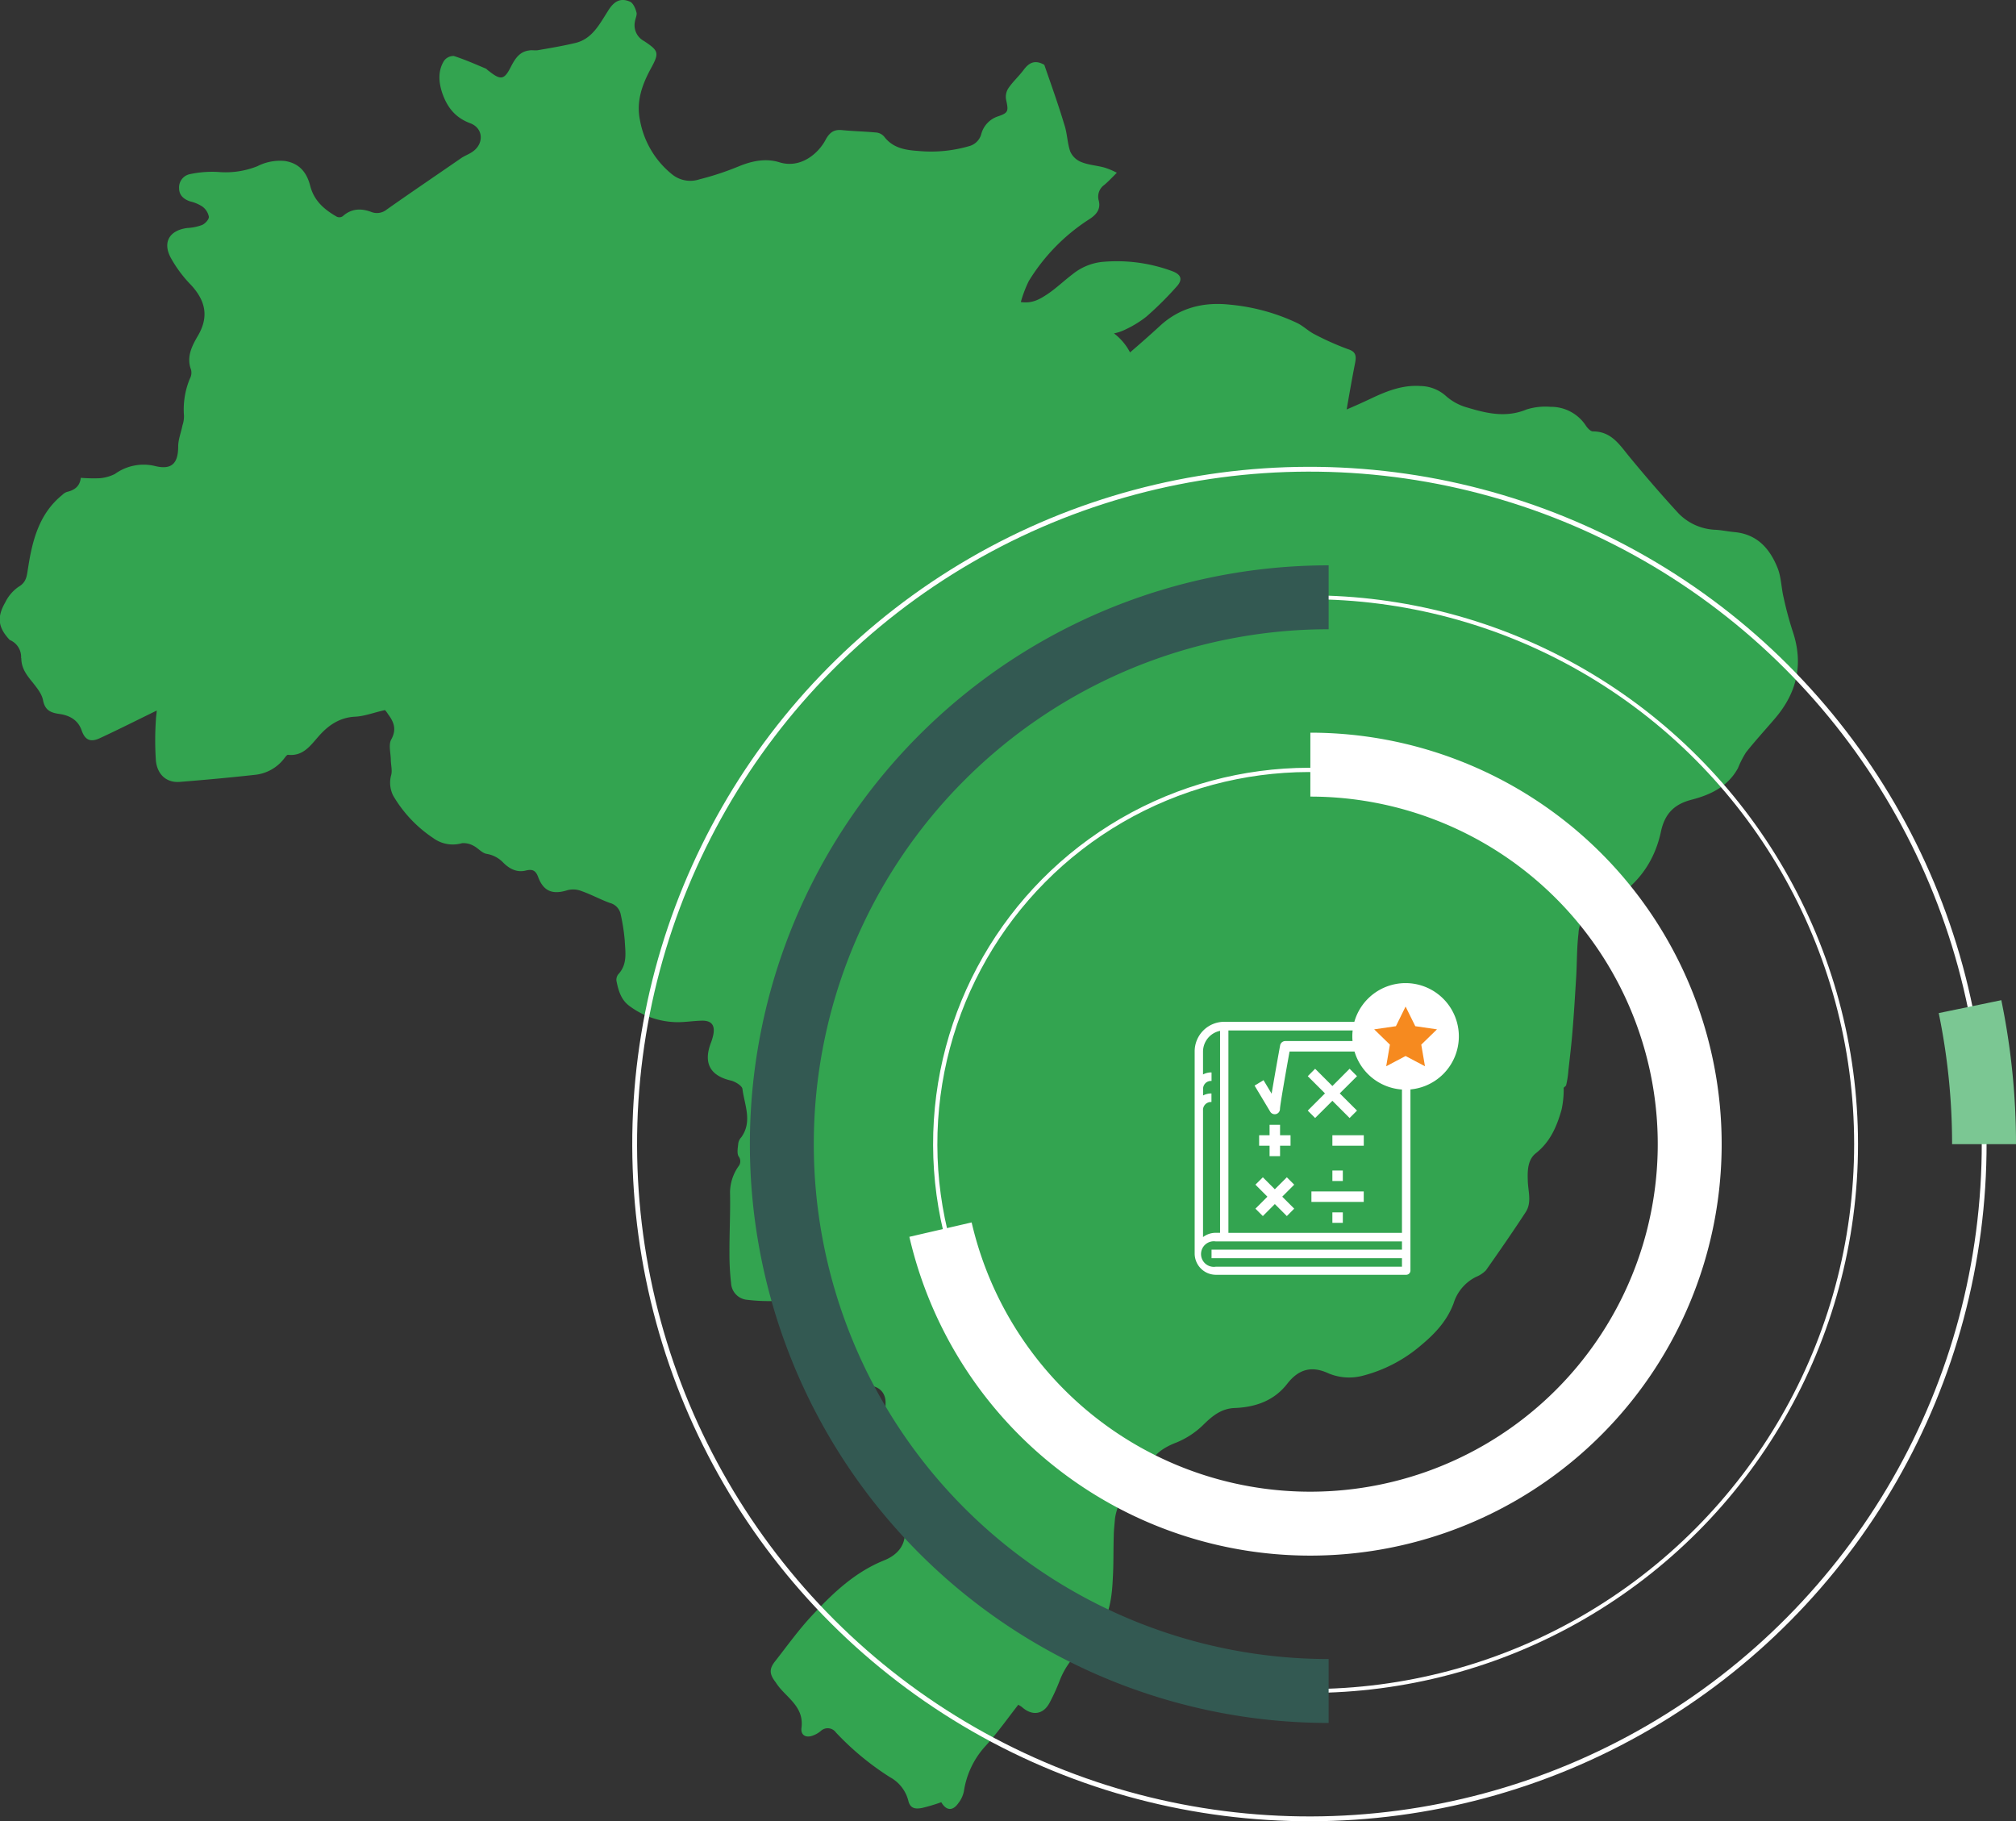 <svg class="{{ .class }}" xmlns="http://www.w3.org/2000/svg" viewBox="0 0 473.14 427.42"><rect x="0" y="0" width="473.14" height="427.42" fill="#333333" stroke="none"/><defs><style>.cls-1{fill:#33a450;}.cls-2,.cls-3,.cls-4,.cls-5,.cls-6,.cls-7,.cls-8{fill:none;}.cls-2,.cls-3,.cls-5,.cls-7,.cls-8{stroke:#fff;}.cls-2{stroke-width:20px;}.cls-3{stroke-width:1.13px;}.cls-4{stroke:#7bc793;}.cls-4,.cls-6,.cls-8{stroke-width:15px;}.cls-5{stroke-width:0.91px;}.cls-6{stroke:#335952;}.cls-9{fill:#fff;}.cls-10{fill:#f68a1f;}</style></defs><title>ilustracao4</title><path class="cls-1" d="M69.82,294.87c0,2.34,1.21,3.95,2.6,5.64,1,1.27,2.19,2.7,2.49,4.2.46,2.48,1.85,3,3.94,3.29,2.36.35,4.33,1.45,5.15,3.9.81,2.27,2.11,2.8,4.36,1.72,4.42-2.05,8.83-4.28,13.24-6.43,0,.55-.16,1.36-.19,2.17a70.29,70.29,0,0,0,0,9.62c.35,3.3,2.56,5.19,5.6,4.95,5.89-.47,11.69-1,17.56-1.65a9.88,9.88,0,0,0,7.06-4c.24-.29.56-.77.84-.7,3.53.35,5.22-2.2,7.2-4.43,2.22-2.51,4.86-4.33,8.44-4.52,2.24-.09,4.51-1,7.07-1.55a6.31,6.31,0,0,1,.7.94c1.4,1.86,2.08,3.6.74,6-.63,1.21-.12,3.06-.08,4.67,0,1.17.37,2.49.1,3.59a6.73,6.73,0,0,0,.47,4.9,30.36,30.36,0,0,0,9.41,9.95,7.75,7.75,0,0,0,6.74,1.18,4.83,4.83,0,0,1,2.65.59c1.12.55,2,1.73,3.12,1.92a6.87,6.87,0,0,1,3.84,2c1.47,1.5,3.25,2.44,5.36,1.91,1.59-.39,2.34,0,2.91,1.57,1.25,3.31,3.38,4.13,6.8,3.06a5.31,5.31,0,0,1,3.33.18c2.31.81,4.47,2,6.69,2.8a3.45,3.45,0,0,1,2.55,2.76,46.44,46.44,0,0,1,.93,6c.13,2.77.71,5.6-1.53,8a2.11,2.11,0,0,0-.42,1.48c.45,2.3,1.07,4.49,3.07,5.95a19.16,19.16,0,0,0,11.26,3.79c1.8,0,3.66-.29,5.54-.35,2.42-.1,3.31,1,2.87,3.28a12.65,12.65,0,0,1-.5,1.74c-1.94,4.92-.27,7.93,4.76,9.06,1,.28,2.52,1.24,2.58,1.95.47,3.74,2.39,7.63-.28,11.34a2.63,2.63,0,0,0-.7,1.4c-.1,1-.36,2.28.06,3.05a1.88,1.88,0,0,1,0,2.34,10.86,10.86,0,0,0-2,6.08c.11,4.75-.15,9.53-.13,14.29a59.59,59.59,0,0,0,.38,7.07,4.14,4.14,0,0,0,3.44,3.86,42.54,42.54,0,0,0,8.2.25,11.51,11.51,0,0,1,12.4,12.68,25.65,25.65,0,0,0,.29,5.91c.28,2.49,1.13,3,3.59,2.32,1.15-.27,2.28-.72,3.44-.9,2.84-.41,5,1.22,4.9,4.1a43.41,43.41,0,0,1-1.3,9.72c-.89,3.48-1.17,3.41,1.94,5.23a8.32,8.32,0,0,1,4.32,8.11c-.09,2.34-.54,4.62-.44,6.95.19,3.58-2.07,5.64-4.68,6.74-7.06,2.8-12.23,7.79-17.2,13.12-3.07,3.3-5.66,6.92-8.43,10.46-1.56,1.92-1.56,3.09,0,5.12a12.94,12.94,0,0,0,1.3,1.7c2.36,2.6,5.31,4.7,4.75,9-.22,1.73,1.09,2.43,2.74,1.76a5.83,5.83,0,0,0,1.89-1.13A2.37,2.37,0,0,1,261,547a65.1,65.1,0,0,0,12.69,10.5,8.75,8.75,0,0,1,4.28,5.41c.43,2,1.7,2.11,3.29,1.8a42.35,42.35,0,0,0,4.47-1.34c1.15,2,2.69,2.13,4,.23a6.6,6.6,0,0,0,1.31-2.8,20.11,20.11,0,0,1,5.09-10.64c2.73-3,5.07-6.32,7.68-9.67.2.16.57.31.86.56,2.41,2.14,5,1.76,6.47-1a45.9,45.9,0,0,0,2.38-5.22,18.52,18.52,0,0,1,5.59-7.71,24.13,24.13,0,0,0,4.42-5.47c1.89-3.3,2.3-7.19,2.46-10.89.2-3.24.11-6.56.22-9.8,0-1.26.16-2.53.25-3.71.31-4.06,3.45-7.45,2.56-11.87.93.37,1.59.77,2.33,1.07a1.9,1.9,0,0,0,2.78-1.3c1.08-3.32,3.82-5.06,6.79-6.19a19.68,19.68,0,0,0,6.15-4c2.08-2.05,4.26-4,7.58-4.1,4.84-.2,9.21-1.71,12.31-5.73,2.69-3.44,5.77-4.22,9.69-2.38a12.55,12.55,0,0,0,7.95.55,34,34,0,0,0,13.88-7.29c3.21-2.68,6-5.69,7.5-9.75a10.3,10.3,0,0,1,5.26-6.17,6.86,6.86,0,0,0,2.31-1.53c3.15-4.47,6.29-9,9.34-13.67,1.52-2.36.51-5,.49-7.49-.09-2.33,0-4.85,1.92-6.35,3.39-2.69,4.9-6.31,6-10.17a22.46,22.46,0,0,0,.51-5c-.11-.27.5-.49.57-.77a21.57,21.57,0,0,0,.53-3.45c.37-3.27.75-6.44,1-9.7.32-3.88.55-7.76.79-11.64.25-3.62.15-7.2.58-10.83a6.71,6.71,0,0,1,4-5.89c8.17-3.51,13.54-9.41,15.37-18.09.93-4.21,3.18-6.36,7.14-7.39,4.5-1.16,8.56-3.1,10.92-7.42A21.94,21.94,0,0,1,474.6,317c2.12-2.68,4.44-5.2,6.66-7.8,5.27-6.07,6.89-12.85,4.31-20.55a81.85,81.85,0,0,1-2.15-8c-.54-2.21-.55-4.63-1.34-6.73-1.8-4.61-4.78-8.15-10.29-8.62-1.54-.15-3-.48-4.54-.54a12.76,12.76,0,0,1-8.47-3.82c-3.93-4.27-7.78-8.73-11.46-13.2-2.38-2.87-4.25-6.05-8.65-6.06-.54,0-1.22-.71-1.63-1.31a9.78,9.78,0,0,0-8.34-4.46,14.83,14.83,0,0,0-5.61.62c-4.79,2-9.36.92-13.87-.44a12.51,12.51,0,0,1-5.07-2.74,9.16,9.16,0,0,0-5.93-2.32c-4.15-.3-7.9,1.16-11.54,2.89-1.82.86-3.73,1.73-5.81,2.61.68-3.92,1.3-7.47,2-11,.32-1.73.07-2.61-1.77-3.18a64.44,64.44,0,0,1-8-3.59c-1.31-.71-2.39-1.79-3.79-2.49a46.94,46.94,0,0,0-15.79-4.33c-6.16-.68-11.8.66-16.49,5-2.35,2.16-4.7,4.23-7,6.2a13.15,13.15,0,0,0-3.77-4.46,11,11,0,0,0,2.72-.93,25,25,0,0,0,4.88-3,78.41,78.41,0,0,0,7.25-7.22c1.31-1.54.86-2.67-1.08-3.42a37.38,37.38,0,0,0-16.7-2.19,13.26,13.26,0,0,0-6.78,2.87c-2,1.51-3.79,3.26-5.92,4.69-1.71,1.12-3.5,2.25-6.23,1.84a29,29,0,0,1,1.86-4.91,45.35,45.35,0,0,1,14-14.39c1.62-1,3-2.3,2.43-4.5a3.36,3.36,0,0,1,1.32-3.7c.93-.79,1.76-1.67,2.92-2.84a16.83,16.83,0,0,0-2.88-1.21c-1.74-.49-3.73-.6-5.4-1.28A4.72,4.72,0,0,1,316,176c-.7-2-.69-4.25-1.4-6.35-1.45-4.83-3.18-9.63-4.69-14-2.35-1.34-3.71-.33-4.85,1.19s-2.48,2.71-3.53,4.23a3.69,3.69,0,0,0-.59,2.74c.57,2.65.6,3.1-1.85,3.92a6,6,0,0,0-4,4.27,4,4,0,0,1-2.84,2.74,32,32,0,0,1-12,1.12c-3.07-.21-5.89-.71-7.9-3.33a2.81,2.81,0,0,0-2-1c-2.63-.24-5.24-.3-7.86-.55-1.9-.21-2.93.5-3.87,2.19-1.64,3.19-5.83,6.93-10.9,5.35-3.22-1-6.49-.3-9.62,1a66.77,66.77,0,0,1-9.11,3,6.79,6.79,0,0,1-6.37-1.11A21.1,21.1,0,0,1,215,168.56c-.88-4.33.52-8.21,2.48-11.87,2.12-3.85,2-4.29-1.51-6.62a4.19,4.19,0,0,1-2.15-4.5c.11-.82.58-1.66.36-2.27-.26-1-.8-2.19-1.55-2.49-2.13-.91-3.69-.16-5.12,2.2-2,3.12-3.71,6.58-7.68,7.52-2.82.67-5.74,1.17-8.67,1.67-.7.15-1.44-.06-2.15.08-2.22.27-3.26,1.88-4.2,3.66-1.63,3.27-2.42,3.42-5.3,1.13-.28-.15-.49-.5-.76-.57-2.51-1.06-4.93-2.12-7.42-2.92a2.73,2.73,0,0,0-2.33,1.18c-1.43,2.35-1.23,4.94-.4,7.48,1.16,3.33,3,5.79,6.58,7.12,3.15,1.19,3.25,4.86.52,6.7-.85.6-1.9.95-2.75,1.56-5.79,4-11.59,7.92-17.38,12a3.62,3.62,0,0,1-3.64.55c-2.4-.89-4.64-.8-6.66,1a1.39,1.39,0,0,1-1.43.11c-2.91-1.66-5.32-3.71-6.22-7.24-.79-3.08-2.49-5.28-5.94-5.82a11.67,11.67,0,0,0-6.46,1.23,20.11,20.11,0,0,1-9.15,1.35,24.9,24.9,0,0,0-6.78.53,3.17,3.17,0,0,0-2.44,3.25c0,1.71,1.1,2.61,2.58,3.12a9,9,0,0,1,2.88,1.21,3.89,3.89,0,0,1,1.53,2.39c.05.63-.86,1.6-1.55,1.92a11.35,11.35,0,0,1-3.45.72c-4.18.51-5.94,3.26-3.94,7a29.9,29.9,0,0,0,4.82,6.45c3.44,3.77,4.09,7.49,1.56,11.82-1.43,2.45-2.75,5-1.62,8a2.89,2.89,0,0,1-.28,2.09A18.8,18.8,0,0,0,108,238a6.78,6.78,0,0,1-.36,2.28c-.32,1.64-1,3.31-1,4.92,0,4-1.54,5.51-5.29,4.64a11.47,11.47,0,0,0-9.56,1.83,9.78,9.78,0,0,1-3.6,1,36.52,36.52,0,0,1-4.41-.1c-.21,2-1.48,2.9-3.25,3.31a2.88,2.88,0,0,0-1.11.72c-5.4,4.37-7,10.61-8,17.06-.31,1.74-.27,3.35-2.25,4.49a9.45,9.45,0,0,0-3.12,3.66c-2,3.48-1.7,5.88,1.05,8.81a4.32,4.32,0,0,1,2.67,4.28" transform="translate(-64.82 -140.44)"/><path class="cls-2" d="M447.84,304.19" transform="translate(-64.82 -140.44)"/><path class="cls-2" d="M314.89,448.81" transform="translate(-64.82 -140.44)"/><circle class="cls-3" cx="372.1" cy="408.94" r="158.36" transform="translate(-65.86 -139.49) rotate(-0.15)"/><path class="cls-4" d="M527.17,376.67a159.54,159.54,0,0,1,3.29,32.27" transform="translate(-64.82 -140.44)"/><circle class="cls-5" cx="307.28" cy="268.5" r="128.33"/><path class="cls-6" d="M376.64,280.61a128.33,128.33,0,0,0,0,256.66" transform="translate(-64.82 -140.44)"/><circle class="cls-7" cx="372.1" cy="408.94" r="87.81" transform="translate(-65.87 -139.48) rotate(-0.15)"/><path class="cls-8" d="M372.35,319.88A89.06,89.06,0,1,1,285.55,429" transform="translate(-64.82 -140.44)"/><path class="cls-4" d="M527.17,376.67" transform="translate(-64.82 -140.44)"/><rect class="cls-9" x="312.7" y="266.41" width="7.37" height="2.46"/><rect class="cls-9" x="307.78" y="279.6" width="12.28" height="2.46"/><polygon class="cls-9" points="297.96 263.96 297.96 266.41 295.51 266.41 295.51 268.87 297.96 268.87 297.96 271.32 300.42 271.32 300.42 268.87 302.88 268.87 302.88 266.41 300.42 266.41 300.42 263.96 297.96 263.96"/><polygon class="cls-9" points="302.01 276.28 299.19 279.09 296.38 276.28 294.64 278.01 297.45 280.83 294.64 283.64 296.38 285.38 299.19 282.56 302.01 285.38 303.74 283.64 300.93 280.83 303.74 278.01 302.01 276.28"/><rect class="cls-9" x="312.7" y="274.69" width="2.45" height="2.46"/><rect class="cls-9" x="312.7" y="284.51" width="2.45" height="2.46"/><path class="cls-9" d="M366.47,384.75a1.23,1.23,0,0,0-1.21,1c-.29,1.56-1.34,7.41-2,11.35l-1.9-3.17-2.1,1.27,3.68,6.14a1.25,1.25,0,0,0,1.37.54,1.24,1.24,0,0,0,.91-1.17c0-.85,1.32-8.35,2.25-13.51h17.39v-2.46Z" transform="translate(-64.82 -140.44)"/><polygon class="cls-9" points="308.65 262.37 312.7 258.33 316.74 262.37 318.48 260.63 314.43 256.59 318.48 252.55 316.74 250.81 312.7 254.86 308.65 250.81 306.92 252.55 310.96 256.59 306.92 260.63 308.65 262.37"/><path class="cls-9" d="M393.85,411.76v18H353.12v-47.5h40.73Zm0,21.94H349.16v2h44.69v2h-43.7a3,3,0,1,1,0-5.93h43.7Zm-46.67-36.12v-1.47a1.85,1.85,0,0,1,1.74-2h.24v-2a4,4,0,0,0-2,.48V387.2a5,5,0,0,1,4-4.85v47.4h-1a4.89,4.89,0,0,0-3,1V401.05a1.87,1.87,0,0,1,1.74-2h.24v-2a4,4,0,0,0-2,.49m47.66-17.31H352.13a6.94,6.94,0,0,0-6.93,6.93v47.49a5,5,0,0,0,4.95,4.95h44.69a1,1,0,0,0,1-1V381.26a1,1,0,0,0-1-1" transform="translate(-64.82 -140.44)"/><path class="cls-9" d="M394.7,396.15a12.5,12.5,0,1,0-12.5-12.5,12.5,12.5,0,0,0,12.5,12.5" transform="translate(-64.82 -140.44)"/><polygon class="cls-10" points="329.88 236.21 332.16 240.82 337.25 241.56 333.56 245.15 334.43 250.22 329.88 247.82 325.33 250.22 326.2 245.15 322.51 241.56 327.61 240.82 329.88 236.21"/></svg>
